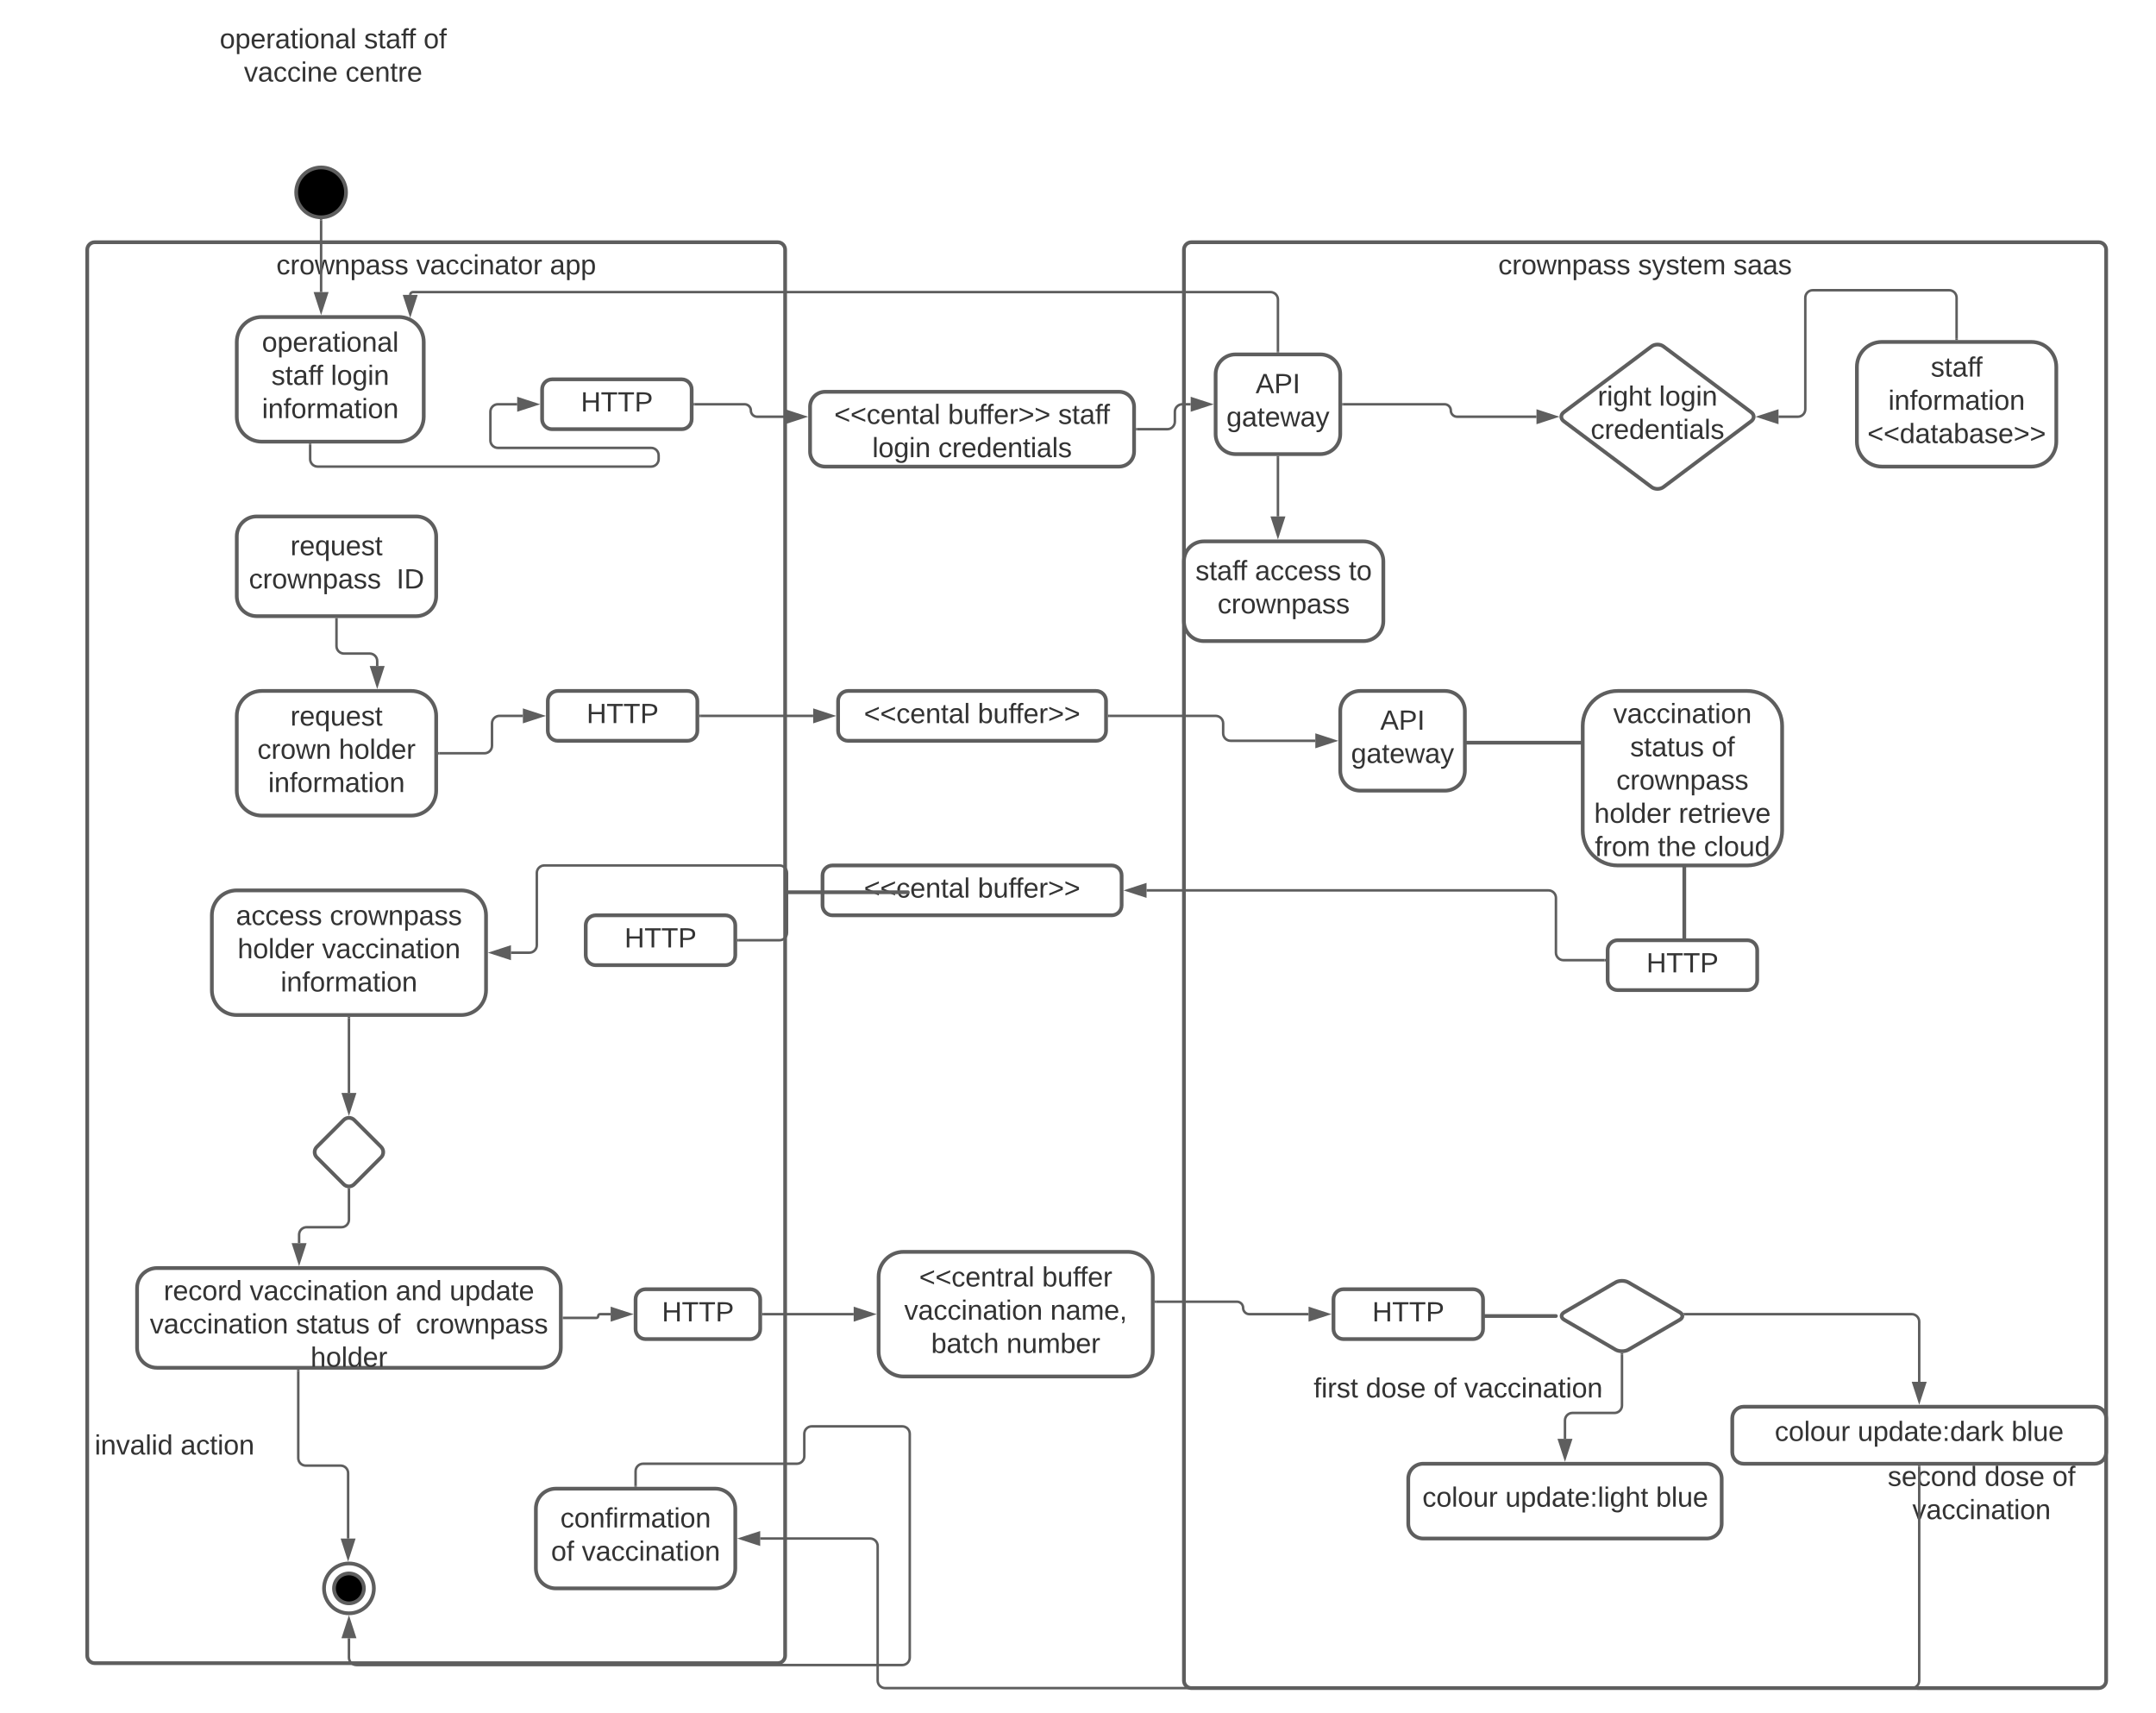 <svg xmlns="http://www.w3.org/2000/svg" xmlns:xlink="http://www.w3.org/1999/xlink" xmlns:lucid="lucid" width="1730" height="1374.33"><g transform="translate(90 -5.667)" lucid:page-tab-id="0_0"><path d="M-1806.87 0h3677.74v2581.67h-3677.74z" fill="#fff"/><path d="M-20 206c0-3.3 2.7-6 6-6h548c3.3 0 6 2.7 6 6v1128c0 3.3-2.7 6-6 6H-14c-3.3 0-6-2.7-6-6z" stroke="#5e5e5e" stroke-width="3" fill-opacity="0"/><use xlink:href="#a" transform="matrix(1,0,0,1,-12,208) translate(143.728 17.778)"/><use xlink:href="#b" transform="matrix(1,0,0,1,-12,208) translate(255.951 17.778)"/><use xlink:href="#c" transform="matrix(1,0,0,1,-12,208) translate(363.235 17.778)"/><path d="M860 206c0-3.3 2.7-6 6-6h728c3.3 0 6 2.7 6 6v1148c0 3.3-2.7 6-6 6H866c-3.3 0-6-2.7-6-6z" stroke="#5e5e5e" stroke-width="3" fill-opacity="0"/><use xlink:href="#a" transform="matrix(1,0,0,1,868,208) translate(244.191 17.778)"/><use xlink:href="#d" transform="matrix(1,0,0,1,868,208) translate(356.414 17.778)"/><use xlink:href="#e" transform="matrix(1,0,0,1,868,208) translate(432.895 17.778)"/><path d="M57.33 26.67h240v60h-240z" fill="none"/><use xlink:href="#f" transform="matrix(1,0,0,1,57.333,26.667) translate(28.951 17.778)"/><use xlink:href="#g" transform="matrix(1,0,0,1,57.333,26.667) translate(144.815 17.778)"/><use xlink:href="#h" transform="matrix(1,0,0,1,57.333,26.667) translate(192.531 17.778)"/><use xlink:href="#i" transform="matrix(1,0,0,1,57.333,26.667) translate(48.457 44.444)"/><use xlink:href="#j" transform="matrix(1,0,0,1,57.333,26.667) translate(129.877 44.444)"/><use xlink:href="#k" transform="matrix(1,0,0,1,57.333,26.667) translate(120 71.111)"/><path d="M120 260c-11.05 0-20 8.95-20 20v60c0 11.05 8.95 20 20 20h110c11.05 0 20-8.95 20-20v-60c0-11.05-8.95-20-20-20z" stroke="#5e5e5e" stroke-width="3" fill="#fff"/><use xlink:href="#l" transform="matrix(1,0,0,1,108,268) translate(12.154 19.778)"/><use xlink:href="#g" transform="matrix(1,0,0,1,108,268) translate(19.747 46.444)"/><use xlink:href="#m" transform="matrix(1,0,0,1,108,268) translate(67.463 46.444)"/><use xlink:href="#n" transform="matrix(1,0,0,1,108,268) translate(12.185 73.111)"/><path d="M158.87 362.5V374c0 3.3 2.68 6 6 6H432.5c3.3 0 6-2.7 6-6v-3c0-3.3-2.7-6-6-6h-123c-3.3 0-6-2.7-6-6v-23c0-3.3 2.7-6 6-6H325" stroke="#5e5e5e" stroke-width="2" fill="none"/><path d="M159.87 362.53h-2v-1.03h2" fill="#5e5e5e"/><path d="M340.26 330L326 334.64v-9.28z" stroke="#5e5e5e" stroke-width="2" fill="#5e5e5e"/><path d="M353 310c-4.42 0-8 3.58-8 8v24c0 4.42 3.58 8 8 8h104c4.42 0 8-3.58 8-8v-24c0-4.42-3.58-8-8-8z" stroke="#5e5e5e" stroke-width="3" fill="#fff"/><use xlink:href="#o" transform="matrix(1,0,0,1,353,318) translate(23.08 17.778)"/><path d="M116 420c-8.84 0-16 7.16-16 16v48c0 8.84 7.16 16 16 16h128c8.84 0 16-7.16 16-16v-48c0-8.84-7.16-16-16-16z" stroke="#5e5e5e" stroke-width="3" fill="#fff"/><use xlink:href="#p" transform="matrix(1,0,0,1,108,428) translate(34.994 23.111)"/><use xlink:href="#q" transform="matrix(1,0,0,1,108,428) translate(1.722 49.778)"/><use xlink:href="#r" transform="matrix(1,0,0,1,108,428) translate(120.117 49.778)"/><path d="M120 560c-11.05 0-20 8.95-20 20v60c0 11.05 8.95 20 20 20h120c11.05 0 20-8.95 20-20v-60c0-11.05-8.95-20-20-20z" stroke="#5e5e5e" stroke-width="3" fill="#fff"/><use xlink:href="#s" transform="matrix(1,0,0,1,108,568) translate(34.994 19.778)"/><use xlink:href="#t" transform="matrix(1,0,0,1,108,568) translate(8.543 46.444)"/><use xlink:href="#u" transform="matrix(1,0,0,1,108,568) translate(73.852 46.444)"/><use xlink:href="#v" transform="matrix(1,0,0,1,108,568) translate(17.185 73.111)"/><path d="M167.66 182.5V240" stroke="#5e5e5e" stroke-width="2" fill="none"/><path d="M167.6 181.5l1.06-.03v1.06h-2v-1.14" fill="#5e5e5e"/><path d="M167.66 255.26L163.03 241h9.27z" stroke="#5e5e5e" stroke-width="2" fill="#5e5e5e"/><path d="M100 720c-11.05 0-20 8.95-20 20v60c0 11.05 8.95 20 20 20h180c11.05 0 20-8.95 20-20v-60c0-11.05-8.95-20-20-20z" stroke="#5e5e5e" stroke-width="3" fill="#fff"/><use xlink:href="#w" transform="matrix(1,0,0,1,88,728) translate(11.321 19.778)"/><use xlink:href="#x" transform="matrix(1,0,0,1,88,728) translate(86.63 19.778)"/><use xlink:href="#y" transform="matrix(1,0,0,1,88,728) translate(12.617 46.444)"/><use xlink:href="#z" transform="matrix(1,0,0,1,88,728) translate(80.395 46.444)"/><use xlink:href="#n" transform="matrix(1,0,0,1,88,728) translate(47.185 73.111)"/><path d="M572 320c-6.63 0-12 5.37-12 12v36c0 6.63 5.37 12 12 12h236c6.63 0 12-5.37 12-12v-36c0-6.63-5.37-12-12-12z" stroke="#5e5e5e" stroke-width="3" fill="#fff"/><use xlink:href="#A" transform="matrix(1,0,0,1,568,328) translate(11.383 17.778)"/><use xlink:href="#B" transform="matrix(1,0,0,1,568,328) translate(102.679 17.778)"/><use xlink:href="#C" transform="matrix(1,0,0,1,568,328) translate(191.074 17.778)"/><use xlink:href="#D" transform="matrix(1,0,0,1,568,328) translate(41.907 44.444)"/><use xlink:href="#E" transform="matrix(1,0,0,1,568,328) translate(94.87 44.444)"/><path d="M590.5 560c-4.42 0-8 3.58-8 8v24c0 4.42 3.58 8 8 8h199c4.42 0 8-3.58 8-8v-24c0-4.42-3.58-8-8-8z" stroke="#5e5e5e" stroke-width="3" fill="#fff"/><use xlink:href="#A" transform="matrix(1,0,0,1,590.5,568) translate(12.741 17.778)"/><use xlink:href="#F" transform="matrix(1,0,0,1,590.5,568) translate(104.037 17.778)"/><path d="M635 1010c-11.05 0-20 8.95-20 20v60c0 11.05 8.95 20 20 20h180c11.05 0 20-8.95 20-20v-60c0-11.05-8.95-20-20-20z" stroke="#5e5e5e" stroke-width="3" fill="#fff"/><use xlink:href="#G" transform="matrix(1,0,0,1,623,1018) translate(24.531 19.778)"/><use xlink:href="#H" transform="matrix(1,0,0,1,623,1018) translate(123.173 19.778)"/><use xlink:href="#I" transform="matrix(1,0,0,1,623,1018) translate(12.586 46.444)"/><use xlink:href="#J" transform="matrix(1,0,0,1,623,1018) translate(129.747 46.444)"/><use xlink:href="#K" transform="matrix(1,0,0,1,623,1018) translate(34.16 73.111)"/><use xlink:href="#L" transform="matrix(1,0,0,1,623,1018) translate(94.654 73.111)"/><path d="M36 1023c-8.84 0-16 7.16-16 16v48c0 8.84 7.16 16 16 16h308c8.84 0 16-7.16 16-16v-48c0-8.84-7.16-16-16-16z" stroke="#5e5e5e" stroke-width="3" fill="#fff"/><use xlink:href="#M" transform="matrix(1,0,0,1,28,1031) translate(13.358 17.778)"/><use xlink:href="#I" transform="matrix(1,0,0,1,28,1031) translate(82.37 17.778)"/><use xlink:href="#N" transform="matrix(1,0,0,1,28,1031) translate(199.531 17.778)"/><use xlink:href="#O" transform="matrix(1,0,0,1,28,1031) translate(242.741 17.778)"/><use xlink:href="#I" transform="matrix(1,0,0,1,28,1031) translate(2.247 44.444)"/><use xlink:href="#P" transform="matrix(1,0,0,1,28,1031) translate(119.407 44.444)"/><use xlink:href="#Q" transform="matrix(1,0,0,1,28,1031) translate(184.84 44.444)"/><use xlink:href="#x" transform="matrix(1,0,0,1,28,1031) translate(215.704 44.444)"/><use xlink:href="#R" transform="matrix(1,0,0,1,28,1031) translate(131.198 71.111)"/><path d="M190 822.5v60" stroke="#5e5e5e" stroke-width="2" fill="none"/><path d="M191 822.53h-2v-1.03h2" fill="#5e5e5e"/><path d="M190 897.78l-4.64-14.27h9.28z" stroke="#5e5e5e" stroke-width="2" fill="#5e5e5e"/><path d="M210 1280c0 11.05-8.95 20-20 20s-20-8.95-20-20 8.95-20 20-20 20 8.95 20 20z" stroke="#5e5e5e" stroke-width="3" fill="#fff"/><path d="M202 1280c0 6.63-5.37 12-12 12s-12-5.37-12-12 5.37-12 12-12 12 5.37 12 12zM187.66 160c0 11.05-8.95 20-20 20-11.04 0-20-8.95-20-20s8.96-20 20-20c11.05 0 20 8.95 20 20z" stroke="#5e5e5e" stroke-width="3"/><path d="M428 1040c-4.42 0-8 3.58-8 8v24c0 4.42 3.58 8 8 8h84c4.42 0 8-3.58 8-8v-24c0-4.42-3.58-8-8-8z" stroke="#5e5e5e" stroke-width="3" fill="#fff"/><use xlink:href="#o" transform="matrix(1,0,0,1,428,1048) translate(13.08 17.778)"/><path d="M362.5 1063h26c.83 0 1.5-.67 1.5-1.5s.67-1.5 1.5-1.5h8.5" stroke="#5e5e5e" stroke-width="2" fill="none"/><path d="M362.53 1064h-1.03v-2h1.03" fill="#5e5e5e"/><path d="M415.26 1060l-14.26 4.64v-9.28z" stroke="#5e5e5e" stroke-width="2" fill="#5e5e5e"/><path d="M522.5 1060H595" stroke="#5e5e5e" stroke-width="2" fill="none"/><path d="M522.53 1061h-1.03v-2h1.03" fill="#5e5e5e"/><path d="M610.26 1060l-14.26 4.64v-9.28z" stroke="#5e5e5e" stroke-width="2" fill="#5e5e5e"/><path d="M185.76 904.24c2.34-2.34 6.14-2.34 8.48 0l21.52 21.52c2.34 2.34 2.34 6.14 0 8.48l-21.52 21.52c-2.34 2.34-6.14 2.34-8.48 0l-21.52-21.52c-2.34-2.34-2.34-6.14 0-8.48z" stroke="#5e5e5e" stroke-width="3" fill="#fff"/><path d="M190 960v24.24c0 3.32-2.7 6-6 6h-28c-3.3 0-6 2.7-6 6v6.76" stroke="#5e5e5e" stroke-width="2" fill="none"/><path d="M190.33 959.03l.67-.15V960h-2v-1.15" fill="#5e5e5e"/><path d="M150 1018.26l-4.64-14.26h9.28z" stroke="#5e5e5e" stroke-width="2" fill="#5e5e5e"/><path d="M149.33 1105.5v70c0 3.33 2.7 6 6 6h28c3.32 0 6 2.7 6 6v52.52" stroke="#5e5e5e" stroke-width="2" fill="none"/><path d="M150.33 1105.53h-2v-1.03h2" fill="#5e5e5e"/><path d="M189.33 1255.3L184.7 1241h9.27z" stroke="#5e5e5e" stroke-width="2" fill="#5e5e5e"/><path d="M180 502.5V524c0 3.3 2.7 6 6 6h20.67c3.3 0 6 2.7 6 6v4" stroke="#5e5e5e" stroke-width="2" fill="none"/><path d="M181 502.53h-2v-1.03h2" fill="#5e5e5e"/><path d="M212.67 555.26L208.03 541h9.27z" stroke="#5e5e5e" stroke-width="2" fill="#5e5e5e"/><path d="M467.5 330h40c2.76 0 5 2.24 5 5s2.24 5 5 5H540" stroke="#5e5e5e" stroke-width="2" fill="none"/><path d="M467.53 331h-1.03v-2h1.03" fill="#5e5e5e"/><path d="M555.26 340L541 344.64v-9.28z" stroke="#5e5e5e" stroke-width="2" fill="#5e5e5e"/><path d="M357.57 560c-4.42 0-8 3.58-8 8v24c0 4.42 3.58 8 8 8h104c4.42 0 8-3.58 8-8v-24c0-4.42-3.58-8-8-8z" stroke="#5e5e5e" stroke-width="3" fill="#fff"/><use xlink:href="#o" transform="matrix(1,0,0,1,357.567,568) translate(23.08 17.778)"/><path d="M262.5 610h36.28c3.32 0 6-2.7 6-6v-18c0-3.3 2.7-6 6-6h18.8" stroke="#5e5e5e" stroke-width="2" fill="none"/><path d="M262.53 611h-1.03v-2h1.03" fill="#5e5e5e"/><path d="M344.83 580l-14.26 4.64v-9.28z" stroke="#5e5e5e" stroke-width="2" fill="#5e5e5e"/><path d="M472.07 580h90.43" stroke="#5e5e5e" stroke-width="2" fill="none"/><path d="M472.1 581h-1.03v-2h1.02" fill="#5e5e5e"/><path d="M577.76 580l-14.26 4.64v-9.28z" stroke="#5e5e5e" stroke-width="2" fill="#5e5e5e"/><path d="M388 740c-4.42 0-8 3.58-8 8v24c0 4.42 3.58 8 8 8h104c4.42 0 8-3.58 8-8v-24c0-4.42-3.58-8-8-8z" stroke="#5e5e5e" stroke-width="3" fill="#fff"/><use xlink:href="#o" transform="matrix(1,0,0,1,388,748) translate(23.08 17.778)"/><path d="M502.5 760h33c3.3 0 6-2.7 6-6v-48c0-3.3-2.7-6-6-6H346.75c-3.3 0-6 2.7-6 6v58c0 3.3-2.7 6-6 6H320" stroke="#5e5e5e" stroke-width="2" fill="none"/><path d="M502.53 761h-1.03v-2h1.03" fill="#5e5e5e"/><path d="M304.74 770l14.26-4.64v9.28z" stroke="#5e5e5e" stroke-width="2" fill="#5e5e5e"/><path d="M578 700c-4.42 0-8 3.58-8 8v24c0 4.42 3.58 8 8 8h224c4.42 0 8-3.58 8-8v-24c0-4.42-3.58-8-8-8z" stroke="#5e5e5e" stroke-width="3" fill="#fff"/><use xlink:href="#A" transform="matrix(1,0,0,1,578,708) translate(25.241 17.778)"/><use xlink:href="#F" transform="matrix(1,0,0,1,578,708) translate(116.537 17.778)"/><path d="M540.75 721.5c0-.4.34-.75.75-.75h97c.4 0 .75.34.75.75 0 .4-.34.75-.75.75h-97c-.4 0-.75-.34-.75-.75z" stroke="#5e5e5e" stroke-width="1.5" fill="none"/><path d="M822.5 350h24.22c3.3 0 6-2.7 6-6v-8c0-3.3 2.68-6 6-6h6.7" stroke="#5e5e5e" stroke-width="2" fill="none"/><path d="M822.53 351h-1.03v-2h1.03" fill="#5e5e5e"/><path d="M880.7 330l-14.27 4.64v-9.28z" stroke="#5e5e5e" stroke-width="2" fill="#5e5e5e"/><path d="M901.43 290c-8.83 0-16 7.16-16 16v48c0 8.84 7.17 16 16 16h68c8.84 0 16-7.16 16-16v-48c0-8.84-7.16-16-16-16z" stroke="#5e5e5e" stroke-width="3" fill="#fff"/><use xlink:href="#S" transform="matrix(1,0,0,1,893.433,298) translate(24.099 23.111)"/><use xlink:href="#T" transform="matrix(1,0,0,1,893.433,298) translate(0.673 49.778)"/><path d="M935.43 287.5V246c0-3.3-2.68-6-6-6H241.38c-1.22 0-2.22 1-2.22 2.22" stroke="#5e5e5e" stroke-width="2" fill="none"/><path d="M936.43 288.5h-2v-1.03h2" fill="#5e5e5e"/><path d="M239.16 257.48l-4.63-14.26h9.27z" stroke="#5e5e5e" stroke-width="2" fill="#5e5e5e"/><path d="M1235.2 283.6c2.65-2 6.95-2 9.6 0l70.4 52.8c2.65 2 2.65 5.2 0 7.2l-70.4 52.8c-2.65 2-6.95 2-9.6 0l-70.4-52.8c-2.65-2-2.65-5.2 0-7.2z" stroke="#5e5e5e" stroke-width="3" fill="#fff"/><use xlink:href="#U" transform="matrix(1,0,0,1,1165,285) translate(26.975 46.111)"/><use xlink:href="#m" transform="matrix(1,0,0,1,1165,285) translate(76.235 46.111)"/><use xlink:href="#E" transform="matrix(1,0,0,1,1165,285) translate(21.389 72.778)"/><path d="M987.93 330h81.23c2.76 0 5 2.24 5 5s2.24 5 5 5h63.73" stroke="#5e5e5e" stroke-width="2" fill="none"/><path d="M987.96 331h-1.03v-2h1.03" fill="#5e5e5e"/><path d="M1158.15 340l-14.26 4.64v-9.28z" stroke="#5e5e5e" stroke-width="2" fill="#5e5e5e"/><path d="M1420 280c-11.05 0-20 8.95-20 20v60c0 11.05 8.95 20 20 20h120c11.05 0 20-8.95 20-20v-60c0-11.05-8.95-20-20-20z" stroke="#5e5e5e" stroke-width="3" fill="#fff"/><use xlink:href="#V" transform="matrix(1,0,0,1,1408,288) translate(51.228 19.778)"/><use xlink:href="#n" transform="matrix(1,0,0,1,1408,288) translate(17.185 46.444)"/><use xlink:href="#W" transform="matrix(1,0,0,1,1408,288) translate(0.395 73.111)"/><path d="M1480 277.5v-33c0-3.3-2.7-6-6-6h-109.4c-3.3 0-6 2.7-6 6V334c0 3.3-2.68 6-6 6h-15.5" stroke="#5e5e5e" stroke-width="2" fill="none"/><path d="M1481 278.5h-2v-1.03h2" fill="#5e5e5e"/><path d="M1321.85 340l14.26-4.64v9.28z" stroke="#5e5e5e" stroke-width="2" fill="#5e5e5e"/><path d="M876 440c-8.84 0-16 7.16-16 16v48c0 8.84 7.16 16 16 16h128c8.84 0 16-7.16 16-16v-48c0-8.84-7.16-16-16-16z" stroke="#5e5e5e" stroke-width="3" fill="#fff"/><use xlink:href="#X" transform="matrix(1,0,0,1,868,448) translate(1.228 23.111)"/><use xlink:href="#Y" transform="matrix(1,0,0,1,868,448) translate(48.944 23.111)"/><use xlink:href="#Z" transform="matrix(1,0,0,1,868,448) translate(124.253 23.111)"/><use xlink:href="#aa" transform="matrix(1,0,0,1,868,448) translate(18.975 49.778)"/><path d="M935.43 372.5V420" stroke="#5e5e5e" stroke-width="2" fill="none"/><path d="M936.43 372.53h-2v-1.03h2" fill="#5e5e5e"/><path d="M935.43 435.26L930.8 421h9.27z" stroke="#5e5e5e" stroke-width="2" fill="#5e5e5e"/><path d="M1001.43 560c-8.83 0-16 7.16-16 16v48c0 8.84 7.17 16 16 16h68c8.84 0 16-7.16 16-16v-48c0-8.84-7.16-16-16-16z" stroke="#5e5e5e" stroke-width="3" fill="#fff"/><g><use xlink:href="#S" transform="matrix(1,0,0,1,993.433,568) translate(24.099 23.111)"/><use xlink:href="#T" transform="matrix(1,0,0,1,993.433,568) translate(0.673 49.778)"/></g><path d="M800 580h85.47c3.3 0 6 2.7 6 6v8c0 3.3 2.68 6 6 6h67.96" stroke="#5e5e5e" stroke-width="2" fill="none"/><path d="M800.03 581H799v-2h1.03" fill="#5e5e5e"/><path d="M980.7 600l-14.27 4.64v-9.28z" stroke="#5e5e5e" stroke-width="2" fill="#5e5e5e"/><path d="M1208 760c-4.42 0-8 3.58-8 8v24c0 4.42 3.58 8 8 8h104c4.42 0 8-3.58 8-8v-24c0-4.42-3.58-8-8-8z" stroke="#5e5e5e" stroke-width="3" fill="#fff"/><g><use xlink:href="#o" transform="matrix(1,0,0,1,1208,768) translate(23.08 17.778)"/></g><path d="M1208 560c-15.46 0-28 12.54-28 28v84c0 15.46 12.54 28 28 28h104c15.46 0 28-12.54 28-28v-84c0-15.46-12.54-28-28-28z" stroke="#5e5e5e" stroke-width="3" fill="#fff"/><g><use xlink:href="#ab" transform="matrix(1,0,0,1,1188,568) translate(16.506 17.778)"/><use xlink:href="#P" transform="matrix(1,0,0,1,1188,568) translate(30.025 44.444)"/><use xlink:href="#h" transform="matrix(1,0,0,1,1188,568) translate(95.457 44.444)"/><use xlink:href="#x" transform="matrix(1,0,0,1,1188,568) translate(18.975 71.111)"/><use xlink:href="#y" transform="matrix(1,0,0,1,1188,568) translate(1.167 97.778)"/><use xlink:href="#ac" transform="matrix(1,0,0,1,1188,568) translate(68.944 97.778)"/><use xlink:href="#ad" transform="matrix(1,0,0,1,1188,568) translate(1.722 124.444)"/><use xlink:href="#ae" transform="matrix(1,0,0,1,1188,568) translate(52.216 124.444)"/><use xlink:href="#af" transform="matrix(1,0,0,1,1188,568) translate(89.253 124.444)"/></g><path d="M1197.5 776h-33c-3.3 0-6-2.7-6-6v-44c0-3.3-2.7-6-6-6H830" stroke="#5e5e5e" stroke-width="2" fill="none"/><path d="M1198.5 777h-1.03v-2h1.03" fill="#5e5e5e"/><path d="M814.74 720l14.26-4.64v9.28z" stroke="#5e5e5e" stroke-width="2" fill="#5e5e5e"/><g><path d="M1261.5 700.75c.4 0 .75.34.75.75v57c0 .4-.34.75-.75.75-.4 0-.75-.34-.75-.75v-57c0-.4.34-.75.75-.75z" stroke="#5e5e5e" stroke-width="1.5" fill="none"/></g><path d="M1086.18 601.5c0-.4.34-.75.75-.75h91.57c.4 0 .75.34.75.75 0 .4-.34.75-.75.75h-91.57c-.4 0-.75-.34-.75-.75z" stroke="#5e5e5e" stroke-width="1.5" fill="none"/><path d="M837.5 1050h65c2.76 0 5 2.24 5 5s2.24 5 5 5H960" stroke="#5e5e5e" stroke-width="2" fill="none"/><path d="M837.53 1051h-1.03v-2h1.03" fill="#5e5e5e"/><path d="M975.26 1060l-14.26 4.64v-9.28z" stroke="#5e5e5e" stroke-width="2" fill="#5e5e5e"/><path d="M988 1040c-4.42 0-8 3.58-8 8v24c0 4.42 3.58 8 8 8h104c4.42 0 8-3.58 8-8v-24c0-4.42-3.58-8-8-8z" stroke="#5e5e5e" stroke-width="3" fill="#fff"/><g><use xlink:href="#o" transform="matrix(1,0,0,1,988,1048) translate(23.08 17.778)"/></g><path d="M1206.32 1034.52c2.86-1.67 7.5-1.67 10.36 0l41.14 23.96c2.86 1.67 2.86 4.37 0 6.04l-41.14 23.96c-2.86 1.67-7.5 1.67-10.36 0l-41.14-23.96c-2.86-1.67-2.86-4.37 0-6.04z" stroke="#5e5e5e" stroke-width="3" fill="#fff"/><path d="M1100.75 1061.5c0-.4.34-.75.75-.75h57c.4 0 .75.34.75.75 0 .4-.34.75-.75.75h-57c-.4 0-.75-.34-.75-.75z" stroke="#5e5e5e" stroke-width="1.5" fill="none"/><path d="M1211.5 1092.24v41c0 3.32-2.7 6-6 6h-33.75c-3.3 0-6 2.7-6 6V1160" stroke="#5e5e5e" stroke-width="2" fill="none"/><path d="M1211.55 1091.24l.95-.12v1.14h-2v-1.15" fill="#5e5e5e"/><path d="M1165.75 1175.26l-4.64-14.26h9.3z" stroke="#5e5e5e" stroke-width="2" fill="#5e5e5e"/><path d="M960 1105.75h240v60H960z" fill="none"/><g><use xlink:href="#ag" transform="matrix(1,0,0,1,960,1105.75) translate(4.074 21.111)"/><use xlink:href="#ah" transform="matrix(1,0,0,1,960,1105.75) translate(45.926 21.111)"/><use xlink:href="#ai" transform="matrix(1,0,0,1,960,1105.75) translate(100.247 21.111)"/><use xlink:href="#aj" transform="matrix(1,0,0,1,960,1105.75) translate(124.938 21.111)"/><use xlink:href="#k" transform="matrix(1,0,0,1,960,1105.75) translate(120 47.778)"/></g><path d="M1052 1180c-6.63 0-12 5.37-12 12v36c0 6.63 5.37 12 12 12h227.5c6.63 0 12-5.37 12-12v-36c0-6.63-5.37-12-12-12z" stroke="#5e5e5e" stroke-width="3" fill="#fff"/><g><use xlink:href="#ak" transform="matrix(1,0,0,1,1048,1188) translate(3.34 26.444)"/><use xlink:href="#al" transform="matrix(1,0,0,1,1048,1188) translate(69.883 26.444)"/><use xlink:href="#am" transform="matrix(1,0,0,1,1048,1188) translate(190.747 26.444)"/></g><path d="M1262.2 1060H1444c3.3 0 6 2.7 6 6v48.25" stroke="#5e5e5e" stroke-width="2" fill="none"/><path d="M1262.24 1061h-1.02v-1.22l-.78-.78h1.8" fill="#5e5e5e"/><path d="M1450 1129.5l-4.64-14.25h9.28z" stroke="#5e5e5e" stroke-width="2" fill="#5e5e5e"/><path d="M1309.15 1134.25c-5.05 0-9.15 4.1-9.15 9.15v27.45c0 5.05 4.1 9.15 9.15 9.15h281.7c5.05 0 9.15-4.1 9.15-9.15v-27.45c0-5.05-4.1-9.15-9.15-9.15z" stroke="#5e5e5e" stroke-width="3" fill="#fff"/><g><use xlink:href="#ak" transform="matrix(1,0,0,1,1308,1142.25) translate(26.074 19.444)"/><use xlink:href="#an" transform="matrix(1,0,0,1,1308,1142.25) translate(92.617 19.444)"/><use xlink:href="#am" transform="matrix(1,0,0,1,1308,1142.25) translate(216.012 19.444)"/></g><path d="M1380 1180h240v60h-240z" fill="none"/><g><use xlink:href="#ao" transform="matrix(1,0,0,1,1380,1180) translate(44.691 17.778)"/><use xlink:href="#ah" transform="matrix(1,0,0,1,1380,1180) translate(122.469 17.778)"/><use xlink:href="#h" transform="matrix(1,0,0,1,1380,1180) translate(176.79 17.778)"/><use xlink:href="#aj" transform="matrix(1,0,0,1,1380,1180) translate(64.506 44.444)"/><use xlink:href="#k" transform="matrix(1,0,0,1,1380,1180) translate(120 71.111)"/></g><path d="M356 1200c-8.84 0-16 7.16-16 16v48c0 8.84 7.16 16 16 16h128c8.84 0 16-7.16 16-16v-48c0-8.84-7.16-16-16-16z" stroke="#5e5e5e" stroke-width="3" fill="#fff"/><g><use xlink:href="#ap" transform="matrix(1,0,0,1,348,1208) translate(11.63 23.111)"/><use xlink:href="#ai" transform="matrix(1,0,0,1,348,1208) translate(4.16 49.778)"/><use xlink:href="#aq" transform="matrix(1,0,0,1,348,1208) translate(28.852 49.778)"/></g><path d="M-70 1151.5h240v60H-70z" fill="none"/><g><use xlink:href="#ar" transform="matrix(1,0,0,1,-70,1151.5) translate(55.926 21.111)"/><use xlink:href="#as" transform="matrix(1,0,0,1,-70,1151.5) translate(124.877 21.111)"/><use xlink:href="#k" transform="matrix(1,0,0,1,-70,1151.5) translate(120 47.778)"/></g><path d="M420 1197.5V1186c0-3.3 2.7-6 6-6h123.38c3.3 0 6-2.7 6-6v-18c0-3.3 2.68-6 6-6H634c3.3 0 6 2.7 6 6v179.5c0 3.3-2.7 6-6 6H196c-3.3 0-6-2.7-6-6V1320" stroke="#5e5e5e" stroke-width="2" fill="none"/><path d="M421 1198.5h-2v-1.03h2" fill="#5e5e5e"/><path d="M190 1304.74l4.64 14.26h-9.28z" stroke="#5e5e5e" stroke-width="2" fill="#5e5e5e"/><path d="M1450 1182.5V1354c0 3.3-2.7 6-6 6H620.25c-3.3 0-6-2.7-6-6v-108c0-3.3-2.7-6-6-6H520" stroke="#5e5e5e" stroke-width="2" fill="none"/><path d="M1451 1182.53h-2v-1.03h2" fill="#5e5e5e"/><path d="M504.74 1240l14.26-4.64v9.28z" stroke="#5e5e5e" stroke-width="2" fill="#5e5e5e"/><defs><path fill="#333" d="M96-169c-40 0-48 33-48 73s9 75 48 75c24 0 41-14 43-38l32 2c-6 37-31 61-74 61-59 0-76-41-82-99-10-93 101-131 147-64 4 7 5 14 7 22l-32 3c-4-21-16-35-41-35" id="at"/><path fill="#333" d="M114-163C36-179 61-72 57 0H25l-1-190h30c1 12-1 29 2 39 6-27 23-49 58-41v29" id="au"/><path fill="#333" d="M100-194c62-1 85 37 85 99 1 63-27 99-86 99S16-35 15-95c0-66 28-99 85-99zM99-20c44 1 53-31 53-75 0-43-8-75-51-75s-53 32-53 75 10 74 51 75" id="av"/><path fill="#333" d="M206 0h-36l-40-164L89 0H53L-1-190h32L70-26l43-164h34l41 164 42-164h31" id="aw"/><path fill="#333" d="M117-194c89-4 53 116 60 194h-32v-121c0-31-8-49-39-48C34-167 62-67 57 0H25l-1-190h30c1 10-1 24 2 32 11-22 29-35 61-36" id="ax"/><path fill="#333" d="M115-194c55 1 70 41 70 98S169 2 115 4C84 4 66-9 55-30l1 105H24l-1-265h31l2 30c10-21 28-34 59-34zm-8 174c40 0 45-34 45-75s-6-73-45-74c-42 0-51 32-51 76 0 43 10 73 51 73" id="ay"/><path fill="#333" d="M141-36C126-15 110 5 73 4 37 3 15-17 15-53c-1-64 63-63 125-63 3-35-9-54-41-54-24 1-41 7-42 31l-33-3c5-37 33-52 76-52 45 0 72 20 72 64v82c-1 20 7 32 28 27v20c-31 9-61-2-59-35zM48-53c0 20 12 33 32 33 41-3 63-29 60-74-43 2-92-5-92 41" id="az"/><path fill="#333" d="M135-143c-3-34-86-38-87 0 15 53 115 12 119 90S17 21 10-45l28-5c4 36 97 45 98 0-10-56-113-15-118-90-4-57 82-63 122-42 12 7 21 19 24 35" id="aA"/><g id="a"><use transform="matrix(0.062,0,0,0.062,0,0)" xlink:href="#at"/><use transform="matrix(0.062,0,0,0.062,11.111,0)" xlink:href="#au"/><use transform="matrix(0.062,0,0,0.062,18.457,0)" xlink:href="#av"/><use transform="matrix(0.062,0,0,0.062,30.802,0)" xlink:href="#aw"/><use transform="matrix(0.062,0,0,0.062,46.79,0)" xlink:href="#ax"/><use transform="matrix(0.062,0,0,0.062,59.136,0)" xlink:href="#ay"/><use transform="matrix(0.062,0,0,0.062,71.481,0)" xlink:href="#az"/><use transform="matrix(0.062,0,0,0.062,83.827,0)" xlink:href="#aA"/><use transform="matrix(0.062,0,0,0.062,94.938,0)" xlink:href="#aA"/></g><path fill="#333" d="M108 0H70L1-190h34L89-25l56-165h34" id="aB"/><path fill="#333" d="M24-231v-30h32v30H24zM24 0v-190h32V0H24" id="aC"/><path fill="#333" d="M59-47c-2 24 18 29 38 22v24C64 9 27 4 27-40v-127H5v-23h24l9-43h21v43h35v23H59v120" id="aD"/><g id="b"><use transform="matrix(0.062,0,0,0.062,0,0)" xlink:href="#aB"/><use transform="matrix(0.062,0,0,0.062,11.111,0)" xlink:href="#az"/><use transform="matrix(0.062,0,0,0.062,23.457,0)" xlink:href="#at"/><use transform="matrix(0.062,0,0,0.062,34.568,0)" xlink:href="#at"/><use transform="matrix(0.062,0,0,0.062,45.679,0)" xlink:href="#aC"/><use transform="matrix(0.062,0,0,0.062,50.556,0)" xlink:href="#ax"/><use transform="matrix(0.062,0,0,0.062,62.901,0)" xlink:href="#az"/><use transform="matrix(0.062,0,0,0.062,75.247,0)" xlink:href="#aD"/><use transform="matrix(0.062,0,0,0.062,81.42,0)" xlink:href="#av"/><use transform="matrix(0.062,0,0,0.062,93.765,0)" xlink:href="#au"/></g><g id="c"><use transform="matrix(0.062,0,0,0.062,0,0)" xlink:href="#az"/><use transform="matrix(0.062,0,0,0.062,12.346,0)" xlink:href="#ay"/><use transform="matrix(0.062,0,0,0.062,24.691,0)" xlink:href="#ay"/></g><path fill="#333" d="M179-190L93 31C79 59 56 82 12 73V49c39 6 53-20 64-50L1-190h34L92-34l54-156h33" id="aE"/><path fill="#333" d="M100-194c63 0 86 42 84 106H49c0 40 14 67 53 68 26 1 43-12 49-29l28 8c-11 28-37 45-77 45C44 4 14-33 15-96c1-61 26-98 85-98zm52 81c6-60-76-77-97-28-3 7-6 17-6 28h103" id="aF"/><path fill="#333" d="M210-169c-67 3-38 105-44 169h-31v-121c0-29-5-50-35-48C34-165 62-65 56 0H25l-1-190h30c1 10-1 24 2 32 10-44 99-50 107 0 11-21 27-35 58-36 85-2 47 119 55 194h-31v-121c0-29-5-49-35-48" id="aG"/><g id="d"><use transform="matrix(0.062,0,0,0.062,0,0)" xlink:href="#aA"/><use transform="matrix(0.062,0,0,0.062,11.111,0)" xlink:href="#aE"/><use transform="matrix(0.062,0,0,0.062,22.222,0)" xlink:href="#aA"/><use transform="matrix(0.062,0,0,0.062,33.333,0)" xlink:href="#aD"/><use transform="matrix(0.062,0,0,0.062,39.506,0)" xlink:href="#aF"/><use transform="matrix(0.062,0,0,0.062,51.852,0)" xlink:href="#aG"/></g><g id="e"><use transform="matrix(0.062,0,0,0.062,0,0)" xlink:href="#aA"/><use transform="matrix(0.062,0,0,0.062,11.111,0)" xlink:href="#az"/><use transform="matrix(0.062,0,0,0.062,23.457,0)" xlink:href="#az"/><use transform="matrix(0.062,0,0,0.062,35.802,0)" xlink:href="#aA"/></g><path fill="#333" d="M24 0v-261h32V0H24" id="aH"/><g id="f"><use transform="matrix(0.062,0,0,0.062,0,0)" xlink:href="#av"/><use transform="matrix(0.062,0,0,0.062,12.346,0)" xlink:href="#ay"/><use transform="matrix(0.062,0,0,0.062,24.691,0)" xlink:href="#aF"/><use transform="matrix(0.062,0,0,0.062,37.037,0)" xlink:href="#au"/><use transform="matrix(0.062,0,0,0.062,44.383,0)" xlink:href="#az"/><use transform="matrix(0.062,0,0,0.062,56.728,0)" xlink:href="#aD"/><use transform="matrix(0.062,0,0,0.062,62.901,0)" xlink:href="#aC"/><use transform="matrix(0.062,0,0,0.062,67.778,0)" xlink:href="#av"/><use transform="matrix(0.062,0,0,0.062,80.123,0)" xlink:href="#ax"/><use transform="matrix(0.062,0,0,0.062,92.469,0)" xlink:href="#az"/><use transform="matrix(0.062,0,0,0.062,104.815,0)" xlink:href="#aH"/></g><path fill="#333" d="M101-234c-31-9-42 10-38 44h38v23H63V0H32v-167H5v-23h27c-7-52 17-82 69-68v24" id="aI"/><g id="g"><use transform="matrix(0.062,0,0,0.062,0,0)" xlink:href="#aA"/><use transform="matrix(0.062,0,0,0.062,11.111,0)" xlink:href="#aD"/><use transform="matrix(0.062,0,0,0.062,17.284,0)" xlink:href="#az"/><use transform="matrix(0.062,0,0,0.062,29.63,0)" xlink:href="#aI"/><use transform="matrix(0.062,0,0,0.062,35.37,0)" xlink:href="#aI"/></g><g id="h"><use transform="matrix(0.062,0,0,0.062,0,0)" xlink:href="#av"/><use transform="matrix(0.062,0,0,0.062,12.346,0)" xlink:href="#aI"/></g><g id="i"><use transform="matrix(0.062,0,0,0.062,0,0)" xlink:href="#aB"/><use transform="matrix(0.062,0,0,0.062,11.111,0)" xlink:href="#az"/><use transform="matrix(0.062,0,0,0.062,23.457,0)" xlink:href="#at"/><use transform="matrix(0.062,0,0,0.062,34.568,0)" xlink:href="#at"/><use transform="matrix(0.062,0,0,0.062,45.679,0)" xlink:href="#aC"/><use transform="matrix(0.062,0,0,0.062,50.556,0)" xlink:href="#ax"/><use transform="matrix(0.062,0,0,0.062,62.901,0)" xlink:href="#aF"/></g><g id="j"><use transform="matrix(0.062,0,0,0.062,0,0)" xlink:href="#at"/><use transform="matrix(0.062,0,0,0.062,11.111,0)" xlink:href="#aF"/><use transform="matrix(0.062,0,0,0.062,23.457,0)" xlink:href="#ax"/><use transform="matrix(0.062,0,0,0.062,35.802,0)" xlink:href="#aD"/><use transform="matrix(0.062,0,0,0.062,41.975,0)" xlink:href="#au"/><use transform="matrix(0.062,0,0,0.062,49.321,0)" xlink:href="#aF"/></g><g id="l"><use transform="matrix(0.062,0,0,0.062,0,0)" xlink:href="#av"/><use transform="matrix(0.062,0,0,0.062,12.346,0)" xlink:href="#ay"/><use transform="matrix(0.062,0,0,0.062,24.691,0)" xlink:href="#aF"/><use transform="matrix(0.062,0,0,0.062,37.037,0)" xlink:href="#au"/><use transform="matrix(0.062,0,0,0.062,44.383,0)" xlink:href="#az"/><use transform="matrix(0.062,0,0,0.062,56.728,0)" xlink:href="#aD"/><use transform="matrix(0.062,0,0,0.062,62.901,0)" xlink:href="#aC"/><use transform="matrix(0.062,0,0,0.062,67.778,0)" xlink:href="#av"/><use transform="matrix(0.062,0,0,0.062,80.123,0)" xlink:href="#ax"/><use transform="matrix(0.062,0,0,0.062,92.469,0)" xlink:href="#az"/><use transform="matrix(0.062,0,0,0.062,104.815,0)" xlink:href="#aH"/></g><path fill="#333" d="M177-190C167-65 218 103 67 71c-23-6-38-20-44-43l32-5c15 47 100 32 89-28v-30C133-14 115 1 83 1 29 1 15-40 15-95c0-56 16-97 71-98 29-1 48 16 59 35 1-10 0-23 2-32h30zM94-22c36 0 50-32 50-73 0-42-14-75-50-75-39 0-46 34-46 75s6 73 46 73" id="aJ"/><g id="m"><use transform="matrix(0.062,0,0,0.062,0,0)" xlink:href="#aH"/><use transform="matrix(0.062,0,0,0.062,4.877,0)" xlink:href="#av"/><use transform="matrix(0.062,0,0,0.062,17.222,0)" xlink:href="#aJ"/><use transform="matrix(0.062,0,0,0.062,29.568,0)" xlink:href="#aC"/><use transform="matrix(0.062,0,0,0.062,34.444,0)" xlink:href="#ax"/></g><g id="n"><use transform="matrix(0.062,0,0,0.062,0,0)" xlink:href="#aC"/><use transform="matrix(0.062,0,0,0.062,4.877,0)" xlink:href="#ax"/><use transform="matrix(0.062,0,0,0.062,17.222,0)" xlink:href="#aI"/><use transform="matrix(0.062,0,0,0.062,23.395,0)" xlink:href="#av"/><use transform="matrix(0.062,0,0,0.062,35.741,0)" xlink:href="#au"/><use transform="matrix(0.062,0,0,0.062,43.086,0)" xlink:href="#aG"/><use transform="matrix(0.062,0,0,0.062,61.543,0)" xlink:href="#az"/><use transform="matrix(0.062,0,0,0.062,73.889,0)" xlink:href="#aD"/><use transform="matrix(0.062,0,0,0.062,80.062,0)" xlink:href="#aC"/><use transform="matrix(0.062,0,0,0.062,84.938,0)" xlink:href="#av"/><use transform="matrix(0.062,0,0,0.062,97.284,0)" xlink:href="#ax"/></g><path fill="#333" d="M197 0v-115H63V0H30v-248h33v105h134v-105h34V0h-34" id="aK"/><path fill="#333" d="M127-220V0H93v-220H8v-28h204v28h-85" id="aL"/><path fill="#333" d="M30-248c87 1 191-15 191 75 0 78-77 80-158 76V0H30v-248zm33 125c57 0 124 11 124-50 0-59-68-47-124-48v98" id="aM"/><g id="o"><use transform="matrix(0.062,0,0,0.062,0,0)" xlink:href="#aK"/><use transform="matrix(0.062,0,0,0.062,15.988,0)" xlink:href="#aL"/><use transform="matrix(0.062,0,0,0.062,29.506,0)" xlink:href="#aL"/><use transform="matrix(0.062,0,0,0.062,43.025,0)" xlink:href="#aM"/></g><path fill="#333" d="M145-31C134-9 116 4 85 4 32 4 16-35 15-94c0-59 17-99 70-100 32-1 48 14 60 33 0-11-1-24 2-32h30l-1 268h-32zM93-21c41 0 51-33 51-76s-8-73-50-73c-40 0-46 35-46 75s5 74 45 74" id="aN"/><path fill="#333" d="M84 4C-5 8 30-112 23-190h32v120c0 31 7 50 39 49 72-2 45-101 50-169h31l1 190h-30c-1-10 1-25-2-33-11 22-28 36-60 37" id="aO"/><g id="p"><use transform="matrix(0.062,0,0,0.062,0,0)" xlink:href="#au"/><use transform="matrix(0.062,0,0,0.062,7.346,0)" xlink:href="#aF"/><use transform="matrix(0.062,0,0,0.062,19.691,0)" xlink:href="#aN"/><use transform="matrix(0.062,0,0,0.062,32.037,0)" xlink:href="#aO"/><use transform="matrix(0.062,0,0,0.062,44.383,0)" xlink:href="#aF"/><use transform="matrix(0.062,0,0,0.062,56.728,0)" xlink:href="#aA"/><use transform="matrix(0.062,0,0,0.062,67.84,0)" xlink:href="#aD"/></g><g id="q"><use transform="matrix(0.062,0,0,0.062,0,0)" xlink:href="#at"/><use transform="matrix(0.062,0,0,0.062,11.111,0)" xlink:href="#au"/><use transform="matrix(0.062,0,0,0.062,18.457,0)" xlink:href="#av"/><use transform="matrix(0.062,0,0,0.062,30.802,0)" xlink:href="#aw"/><use transform="matrix(0.062,0,0,0.062,46.79,0)" xlink:href="#ax"/><use transform="matrix(0.062,0,0,0.062,59.136,0)" xlink:href="#ay"/><use transform="matrix(0.062,0,0,0.062,71.481,0)" xlink:href="#az"/><use transform="matrix(0.062,0,0,0.062,83.827,0)" xlink:href="#aA"/><use transform="matrix(0.062,0,0,0.062,94.938,0)" xlink:href="#aA"/></g><path fill="#333" d="M33 0v-248h34V0H33" id="aP"/><path fill="#333" d="M30-248c118-7 216 8 213 122C240-48 200 0 122 0H30v-248zM63-27c89 8 146-16 146-99s-60-101-146-95v194" id="aQ"/><g id="r"><use transform="matrix(0.062,0,0,0.062,0,0)" xlink:href="#aP"/><use transform="matrix(0.062,0,0,0.062,6.173,0)" xlink:href="#aQ"/></g><g id="s"><use transform="matrix(0.062,0,0,0.062,0,0)" xlink:href="#au"/><use transform="matrix(0.062,0,0,0.062,7.346,0)" xlink:href="#aF"/><use transform="matrix(0.062,0,0,0.062,19.691,0)" xlink:href="#aN"/><use transform="matrix(0.062,0,0,0.062,32.037,0)" xlink:href="#aO"/><use transform="matrix(0.062,0,0,0.062,44.383,0)" xlink:href="#aF"/><use transform="matrix(0.062,0,0,0.062,56.728,0)" xlink:href="#aA"/><use transform="matrix(0.062,0,0,0.062,67.84,0)" xlink:href="#aD"/></g><g id="t"><use transform="matrix(0.062,0,0,0.062,0,0)" xlink:href="#at"/><use transform="matrix(0.062,0,0,0.062,11.111,0)" xlink:href="#au"/><use transform="matrix(0.062,0,0,0.062,18.457,0)" xlink:href="#av"/><use transform="matrix(0.062,0,0,0.062,30.802,0)" xlink:href="#aw"/><use transform="matrix(0.062,0,0,0.062,46.79,0)" xlink:href="#ax"/></g><path fill="#333" d="M106-169C34-169 62-67 57 0H25v-261h32l-1 103c12-21 28-36 61-36 89 0 53 116 60 194h-32v-121c2-32-8-49-39-48" id="aR"/><path fill="#333" d="M85-194c31 0 48 13 60 33l-1-100h32l1 261h-30c-2-10 0-23-3-31C134-8 116 4 85 4 32 4 16-35 15-94c0-66 23-100 70-100zm9 24c-40 0-46 34-46 75 0 40 6 74 45 74 42 0 51-32 51-76 0-42-9-74-50-73" id="aS"/><g id="u"><use transform="matrix(0.062,0,0,0.062,0,0)" xlink:href="#aR"/><use transform="matrix(0.062,0,0,0.062,12.346,0)" xlink:href="#av"/><use transform="matrix(0.062,0,0,0.062,24.691,0)" xlink:href="#aH"/><use transform="matrix(0.062,0,0,0.062,29.568,0)" xlink:href="#aS"/><use transform="matrix(0.062,0,0,0.062,41.914,0)" xlink:href="#aF"/><use transform="matrix(0.062,0,0,0.062,54.259,0)" xlink:href="#au"/></g><g id="v"><use transform="matrix(0.062,0,0,0.062,0,0)" xlink:href="#aC"/><use transform="matrix(0.062,0,0,0.062,4.877,0)" xlink:href="#ax"/><use transform="matrix(0.062,0,0,0.062,17.222,0)" xlink:href="#aI"/><use transform="matrix(0.062,0,0,0.062,23.395,0)" xlink:href="#av"/><use transform="matrix(0.062,0,0,0.062,35.741,0)" xlink:href="#au"/><use transform="matrix(0.062,0,0,0.062,43.086,0)" xlink:href="#aG"/><use transform="matrix(0.062,0,0,0.062,61.543,0)" xlink:href="#az"/><use transform="matrix(0.062,0,0,0.062,73.889,0)" xlink:href="#aD"/><use transform="matrix(0.062,0,0,0.062,80.062,0)" xlink:href="#aC"/><use transform="matrix(0.062,0,0,0.062,84.938,0)" xlink:href="#av"/><use transform="matrix(0.062,0,0,0.062,97.284,0)" xlink:href="#ax"/></g><g id="w"><use transform="matrix(0.062,0,0,0.062,0,0)" xlink:href="#az"/><use transform="matrix(0.062,0,0,0.062,12.346,0)" xlink:href="#at"/><use transform="matrix(0.062,0,0,0.062,23.457,0)" xlink:href="#at"/><use transform="matrix(0.062,0,0,0.062,34.568,0)" xlink:href="#aF"/><use transform="matrix(0.062,0,0,0.062,46.914,0)" xlink:href="#aA"/><use transform="matrix(0.062,0,0,0.062,58.025,0)" xlink:href="#aA"/></g><g id="x"><use transform="matrix(0.062,0,0,0.062,0,0)" xlink:href="#at"/><use transform="matrix(0.062,0,0,0.062,11.111,0)" xlink:href="#au"/><use transform="matrix(0.062,0,0,0.062,18.457,0)" xlink:href="#av"/><use transform="matrix(0.062,0,0,0.062,30.802,0)" xlink:href="#aw"/><use transform="matrix(0.062,0,0,0.062,46.79,0)" xlink:href="#ax"/><use transform="matrix(0.062,0,0,0.062,59.136,0)" xlink:href="#ay"/><use transform="matrix(0.062,0,0,0.062,71.481,0)" xlink:href="#az"/><use transform="matrix(0.062,0,0,0.062,83.827,0)" xlink:href="#aA"/><use transform="matrix(0.062,0,0,0.062,94.938,0)" xlink:href="#aA"/></g><g id="y"><use transform="matrix(0.062,0,0,0.062,0,0)" xlink:href="#aR"/><use transform="matrix(0.062,0,0,0.062,12.346,0)" xlink:href="#av"/><use transform="matrix(0.062,0,0,0.062,24.691,0)" xlink:href="#aH"/><use transform="matrix(0.062,0,0,0.062,29.568,0)" xlink:href="#aS"/><use transform="matrix(0.062,0,0,0.062,41.914,0)" xlink:href="#aF"/><use transform="matrix(0.062,0,0,0.062,54.259,0)" xlink:href="#au"/></g><g id="z"><use transform="matrix(0.062,0,0,0.062,0,0)" xlink:href="#aB"/><use transform="matrix(0.062,0,0,0.062,11.111,0)" xlink:href="#az"/><use transform="matrix(0.062,0,0,0.062,23.457,0)" xlink:href="#at"/><use transform="matrix(0.062,0,0,0.062,34.568,0)" xlink:href="#at"/><use transform="matrix(0.062,0,0,0.062,45.679,0)" xlink:href="#aC"/><use transform="matrix(0.062,0,0,0.062,50.556,0)" xlink:href="#ax"/><use transform="matrix(0.062,0,0,0.062,62.901,0)" xlink:href="#az"/><use transform="matrix(0.062,0,0,0.062,75.247,0)" xlink:href="#aD"/><use transform="matrix(0.062,0,0,0.062,81.42,0)" xlink:href="#aC"/><use transform="matrix(0.062,0,0,0.062,86.296,0)" xlink:href="#av"/><use transform="matrix(0.062,0,0,0.062,98.642,0)" xlink:href="#ax"/></g><path fill="#333" d="M18-100v-36l175-74v27L42-118l151 64v27" id="aT"/><g id="A"><use transform="matrix(0.062,0,0,0.062,0,0)" xlink:href="#aT"/><use transform="matrix(0.062,0,0,0.062,12.963,0)" xlink:href="#aT"/><use transform="matrix(0.062,0,0,0.062,25.926,0)" xlink:href="#at"/><use transform="matrix(0.062,0,0,0.062,37.037,0)" xlink:href="#aF"/><use transform="matrix(0.062,0,0,0.062,49.383,0)" xlink:href="#ax"/><use transform="matrix(0.062,0,0,0.062,61.728,0)" xlink:href="#aD"/><use transform="matrix(0.062,0,0,0.062,67.901,0)" xlink:href="#az"/><use transform="matrix(0.062,0,0,0.062,80.247,0)" xlink:href="#aH"/></g><path fill="#333" d="M115-194c53 0 69 39 70 98 0 66-23 100-70 100C84 3 66-7 56-30L54 0H23l1-261h32v101c10-23 28-34 59-34zm-8 174c40 0 45-34 45-75 0-40-5-75-45-74-42 0-51 32-51 76 0 43 10 73 51 73" id="aU"/><path fill="#333" d="M18-27v-27l151-64-151-65v-27l175 74v36" id="aV"/><g id="B"><use transform="matrix(0.062,0,0,0.062,0,0)" xlink:href="#aU"/><use transform="matrix(0.062,0,0,0.062,12.346,0)" xlink:href="#aO"/><use transform="matrix(0.062,0,0,0.062,24.691,0)" xlink:href="#aI"/><use transform="matrix(0.062,0,0,0.062,30.432,0)" xlink:href="#aI"/><use transform="matrix(0.062,0,0,0.062,36.605,0)" xlink:href="#aF"/><use transform="matrix(0.062,0,0,0.062,48.951,0)" xlink:href="#au"/><use transform="matrix(0.062,0,0,0.062,56.296,0)" xlink:href="#aV"/><use transform="matrix(0.062,0,0,0.062,69.259,0)" xlink:href="#aV"/></g><g id="C"><use transform="matrix(0.062,0,0,0.062,0,0)" xlink:href="#aA"/><use transform="matrix(0.062,0,0,0.062,11.111,0)" xlink:href="#aD"/><use transform="matrix(0.062,0,0,0.062,17.284,0)" xlink:href="#az"/><use transform="matrix(0.062,0,0,0.062,29.63,0)" xlink:href="#aI"/><use transform="matrix(0.062,0,0,0.062,35.37,0)" xlink:href="#aI"/></g><g id="D"><use transform="matrix(0.062,0,0,0.062,0,0)" xlink:href="#aH"/><use transform="matrix(0.062,0,0,0.062,4.877,0)" xlink:href="#av"/><use transform="matrix(0.062,0,0,0.062,17.222,0)" xlink:href="#aJ"/><use transform="matrix(0.062,0,0,0.062,29.568,0)" xlink:href="#aC"/><use transform="matrix(0.062,0,0,0.062,34.444,0)" xlink:href="#ax"/></g><g id="E"><use transform="matrix(0.062,0,0,0.062,0,0)" xlink:href="#at"/><use transform="matrix(0.062,0,0,0.062,11.111,0)" xlink:href="#au"/><use transform="matrix(0.062,0,0,0.062,18.457,0)" xlink:href="#aF"/><use transform="matrix(0.062,0,0,0.062,30.802,0)" xlink:href="#aS"/><use transform="matrix(0.062,0,0,0.062,43.148,0)" xlink:href="#aF"/><use transform="matrix(0.062,0,0,0.062,55.494,0)" xlink:href="#ax"/><use transform="matrix(0.062,0,0,0.062,67.84,0)" xlink:href="#aD"/><use transform="matrix(0.062,0,0,0.062,74.012,0)" xlink:href="#aC"/><use transform="matrix(0.062,0,0,0.062,78.889,0)" xlink:href="#az"/><use transform="matrix(0.062,0,0,0.062,91.235,0)" xlink:href="#aH"/><use transform="matrix(0.062,0,0,0.062,96.111,0)" xlink:href="#aA"/></g><g id="F"><use transform="matrix(0.062,0,0,0.062,0,0)" xlink:href="#aU"/><use transform="matrix(0.062,0,0,0.062,12.346,0)" xlink:href="#aO"/><use transform="matrix(0.062,0,0,0.062,24.691,0)" xlink:href="#aI"/><use transform="matrix(0.062,0,0,0.062,30.432,0)" xlink:href="#aI"/><use transform="matrix(0.062,0,0,0.062,36.605,0)" xlink:href="#aF"/><use transform="matrix(0.062,0,0,0.062,48.951,0)" xlink:href="#au"/><use transform="matrix(0.062,0,0,0.062,56.296,0)" xlink:href="#aV"/><use transform="matrix(0.062,0,0,0.062,69.259,0)" xlink:href="#aV"/></g><g id="G"><use transform="matrix(0.062,0,0,0.062,0,0)" xlink:href="#aT"/><use transform="matrix(0.062,0,0,0.062,12.963,0)" xlink:href="#aT"/><use transform="matrix(0.062,0,0,0.062,25.926,0)" xlink:href="#at"/><use transform="matrix(0.062,0,0,0.062,37.037,0)" xlink:href="#aF"/><use transform="matrix(0.062,0,0,0.062,49.383,0)" xlink:href="#ax"/><use transform="matrix(0.062,0,0,0.062,61.728,0)" xlink:href="#aD"/><use transform="matrix(0.062,0,0,0.062,67.901,0)" xlink:href="#au"/><use transform="matrix(0.062,0,0,0.062,75.247,0)" xlink:href="#az"/><use transform="matrix(0.062,0,0,0.062,87.593,0)" xlink:href="#aH"/></g><g id="H"><use transform="matrix(0.062,0,0,0.062,0,0)" xlink:href="#aU"/><use transform="matrix(0.062,0,0,0.062,12.346,0)" xlink:href="#aO"/><use transform="matrix(0.062,0,0,0.062,24.691,0)" xlink:href="#aI"/><use transform="matrix(0.062,0,0,0.062,30.432,0)" xlink:href="#aI"/><use transform="matrix(0.062,0,0,0.062,36.605,0)" xlink:href="#aF"/><use transform="matrix(0.062,0,0,0.062,48.951,0)" xlink:href="#au"/></g><g id="I"><use transform="matrix(0.062,0,0,0.062,0,0)" xlink:href="#aB"/><use transform="matrix(0.062,0,0,0.062,11.111,0)" xlink:href="#az"/><use transform="matrix(0.062,0,0,0.062,23.457,0)" xlink:href="#at"/><use transform="matrix(0.062,0,0,0.062,34.568,0)" xlink:href="#at"/><use transform="matrix(0.062,0,0,0.062,45.679,0)" xlink:href="#aC"/><use transform="matrix(0.062,0,0,0.062,50.556,0)" xlink:href="#ax"/><use transform="matrix(0.062,0,0,0.062,62.901,0)" xlink:href="#az"/><use transform="matrix(0.062,0,0,0.062,75.247,0)" xlink:href="#aD"/><use transform="matrix(0.062,0,0,0.062,81.42,0)" xlink:href="#aC"/><use transform="matrix(0.062,0,0,0.062,86.296,0)" xlink:href="#av"/><use transform="matrix(0.062,0,0,0.062,98.642,0)" xlink:href="#ax"/></g><path fill="#333" d="M68-38c1 34 0 65-14 84H32c9-13 17-26 17-46H33v-38h35" id="aW"/><g id="J"><use transform="matrix(0.062,0,0,0.062,0,0)" xlink:href="#ax"/><use transform="matrix(0.062,0,0,0.062,12.346,0)" xlink:href="#az"/><use transform="matrix(0.062,0,0,0.062,24.691,0)" xlink:href="#aG"/><use transform="matrix(0.062,0,0,0.062,43.148,0)" xlink:href="#aF"/><use transform="matrix(0.062,0,0,0.062,55.494,0)" xlink:href="#aW"/></g><g id="K"><use transform="matrix(0.062,0,0,0.062,0,0)" xlink:href="#aU"/><use transform="matrix(0.062,0,0,0.062,12.346,0)" xlink:href="#az"/><use transform="matrix(0.062,0,0,0.062,24.691,0)" xlink:href="#aD"/><use transform="matrix(0.062,0,0,0.062,30.864,0)" xlink:href="#at"/><use transform="matrix(0.062,0,0,0.062,41.975,0)" xlink:href="#aR"/></g><g id="L"><use transform="matrix(0.062,0,0,0.062,0,0)" xlink:href="#ax"/><use transform="matrix(0.062,0,0,0.062,12.346,0)" xlink:href="#aO"/><use transform="matrix(0.062,0,0,0.062,24.691,0)" xlink:href="#aG"/><use transform="matrix(0.062,0,0,0.062,43.148,0)" xlink:href="#aU"/><use transform="matrix(0.062,0,0,0.062,55.494,0)" xlink:href="#aF"/><use transform="matrix(0.062,0,0,0.062,67.84,0)" xlink:href="#au"/></g><g id="M"><use transform="matrix(0.062,0,0,0.062,0,0)" xlink:href="#au"/><use transform="matrix(0.062,0,0,0.062,7.346,0)" xlink:href="#aF"/><use transform="matrix(0.062,0,0,0.062,19.691,0)" xlink:href="#at"/><use transform="matrix(0.062,0,0,0.062,30.802,0)" xlink:href="#av"/><use transform="matrix(0.062,0,0,0.062,43.148,0)" xlink:href="#au"/><use transform="matrix(0.062,0,0,0.062,50.494,0)" xlink:href="#aS"/></g><g id="N"><use transform="matrix(0.062,0,0,0.062,0,0)" xlink:href="#az"/><use transform="matrix(0.062,0,0,0.062,12.346,0)" xlink:href="#ax"/><use transform="matrix(0.062,0,0,0.062,24.691,0)" xlink:href="#aS"/></g><g id="O"><use transform="matrix(0.062,0,0,0.062,0,0)" xlink:href="#aO"/><use transform="matrix(0.062,0,0,0.062,12.346,0)" xlink:href="#ay"/><use transform="matrix(0.062,0,0,0.062,24.691,0)" xlink:href="#aS"/><use transform="matrix(0.062,0,0,0.062,37.037,0)" xlink:href="#az"/><use transform="matrix(0.062,0,0,0.062,49.383,0)" xlink:href="#aD"/><use transform="matrix(0.062,0,0,0.062,55.556,0)" xlink:href="#aF"/></g><g id="P"><use transform="matrix(0.062,0,0,0.062,0,0)" xlink:href="#aA"/><use transform="matrix(0.062,0,0,0.062,11.111,0)" xlink:href="#aD"/><use transform="matrix(0.062,0,0,0.062,17.284,0)" xlink:href="#az"/><use transform="matrix(0.062,0,0,0.062,29.63,0)" xlink:href="#aD"/><use transform="matrix(0.062,0,0,0.062,35.802,0)" xlink:href="#aO"/><use transform="matrix(0.062,0,0,0.062,48.148,0)" xlink:href="#aA"/></g><g id="Q"><use transform="matrix(0.062,0,0,0.062,0,0)" xlink:href="#av"/><use transform="matrix(0.062,0,0,0.062,12.346,0)" xlink:href="#aI"/></g><g id="R"><use transform="matrix(0.062,0,0,0.062,0,0)" xlink:href="#aR"/><use transform="matrix(0.062,0,0,0.062,12.346,0)" xlink:href="#av"/><use transform="matrix(0.062,0,0,0.062,24.691,0)" xlink:href="#aH"/><use transform="matrix(0.062,0,0,0.062,29.568,0)" xlink:href="#aS"/><use transform="matrix(0.062,0,0,0.062,41.914,0)" xlink:href="#aF"/><use transform="matrix(0.062,0,0,0.062,54.259,0)" xlink:href="#au"/></g><path fill="#333" d="M205 0l-28-72H64L36 0H1l101-248h38L239 0h-34zm-38-99l-47-123c-12 45-31 82-46 123h93" id="aX"/><g id="S"><use transform="matrix(0.062,0,0,0.062,0,0)" xlink:href="#aX"/><use transform="matrix(0.062,0,0,0.062,14.815,0)" xlink:href="#aM"/><use transform="matrix(0.062,0,0,0.062,29.63,0)" xlink:href="#aP"/></g><g id="T"><use transform="matrix(0.062,0,0,0.062,0,0)" xlink:href="#aJ"/><use transform="matrix(0.062,0,0,0.062,12.346,0)" xlink:href="#az"/><use transform="matrix(0.062,0,0,0.062,24.691,0)" xlink:href="#aD"/><use transform="matrix(0.062,0,0,0.062,30.864,0)" xlink:href="#aF"/><use transform="matrix(0.062,0,0,0.062,43.21,0)" xlink:href="#aw"/><use transform="matrix(0.062,0,0,0.062,59.198,0)" xlink:href="#az"/><use transform="matrix(0.062,0,0,0.062,71.543,0)" xlink:href="#aE"/></g><g id="U"><use transform="matrix(0.062,0,0,0.062,0,0)" xlink:href="#au"/><use transform="matrix(0.062,0,0,0.062,7.346,0)" xlink:href="#aC"/><use transform="matrix(0.062,0,0,0.062,12.222,0)" xlink:href="#aJ"/><use transform="matrix(0.062,0,0,0.062,24.568,0)" xlink:href="#aR"/><use transform="matrix(0.062,0,0,0.062,36.914,0)" xlink:href="#aD"/></g><g id="V"><use transform="matrix(0.062,0,0,0.062,0,0)" xlink:href="#aA"/><use transform="matrix(0.062,0,0,0.062,11.111,0)" xlink:href="#aD"/><use transform="matrix(0.062,0,0,0.062,17.284,0)" xlink:href="#az"/><use transform="matrix(0.062,0,0,0.062,29.63,0)" xlink:href="#aI"/><use transform="matrix(0.062,0,0,0.062,35.37,0)" xlink:href="#aI"/></g><g id="W"><use transform="matrix(0.062,0,0,0.062,0,0)" xlink:href="#aT"/><use transform="matrix(0.062,0,0,0.062,12.963,0)" xlink:href="#aT"/><use transform="matrix(0.062,0,0,0.062,25.926,0)" xlink:href="#aS"/><use transform="matrix(0.062,0,0,0.062,38.272,0)" xlink:href="#az"/><use transform="matrix(0.062,0,0,0.062,50.617,0)" xlink:href="#aD"/><use transform="matrix(0.062,0,0,0.062,56.79,0)" xlink:href="#az"/><use transform="matrix(0.062,0,0,0.062,69.136,0)" xlink:href="#aU"/><use transform="matrix(0.062,0,0,0.062,81.481,0)" xlink:href="#az"/><use transform="matrix(0.062,0,0,0.062,93.827,0)" xlink:href="#aA"/><use transform="matrix(0.062,0,0,0.062,104.938,0)" xlink:href="#aF"/><use transform="matrix(0.062,0,0,0.062,117.284,0)" xlink:href="#aV"/><use transform="matrix(0.062,0,0,0.062,130.247,0)" xlink:href="#aV"/></g><g id="X"><use transform="matrix(0.062,0,0,0.062,0,0)" xlink:href="#aA"/><use transform="matrix(0.062,0,0,0.062,11.111,0)" xlink:href="#aD"/><use transform="matrix(0.062,0,0,0.062,17.284,0)" xlink:href="#az"/><use transform="matrix(0.062,0,0,0.062,29.63,0)" xlink:href="#aI"/><use transform="matrix(0.062,0,0,0.062,35.37,0)" xlink:href="#aI"/></g><g id="Y"><use transform="matrix(0.062,0,0,0.062,0,0)" xlink:href="#az"/><use transform="matrix(0.062,0,0,0.062,12.346,0)" xlink:href="#at"/><use transform="matrix(0.062,0,0,0.062,23.457,0)" xlink:href="#at"/><use transform="matrix(0.062,0,0,0.062,34.568,0)" xlink:href="#aF"/><use transform="matrix(0.062,0,0,0.062,46.914,0)" xlink:href="#aA"/><use transform="matrix(0.062,0,0,0.062,58.025,0)" xlink:href="#aA"/></g><g id="Z"><use transform="matrix(0.062,0,0,0.062,0,0)" xlink:href="#aD"/><use transform="matrix(0.062,0,0,0.062,6.173,0)" xlink:href="#av"/></g><g id="aa"><use transform="matrix(0.062,0,0,0.062,0,0)" xlink:href="#at"/><use transform="matrix(0.062,0,0,0.062,11.111,0)" xlink:href="#au"/><use transform="matrix(0.062,0,0,0.062,18.457,0)" xlink:href="#av"/><use transform="matrix(0.062,0,0,0.062,30.802,0)" xlink:href="#aw"/><use transform="matrix(0.062,0,0,0.062,46.79,0)" xlink:href="#ax"/><use transform="matrix(0.062,0,0,0.062,59.136,0)" xlink:href="#ay"/><use transform="matrix(0.062,0,0,0.062,71.481,0)" xlink:href="#az"/><use transform="matrix(0.062,0,0,0.062,83.827,0)" xlink:href="#aA"/><use transform="matrix(0.062,0,0,0.062,94.938,0)" xlink:href="#aA"/></g><g id="ab"><use transform="matrix(0.062,0,0,0.062,0,0)" xlink:href="#aB"/><use transform="matrix(0.062,0,0,0.062,11.111,0)" xlink:href="#az"/><use transform="matrix(0.062,0,0,0.062,23.457,0)" xlink:href="#at"/><use transform="matrix(0.062,0,0,0.062,34.568,0)" xlink:href="#at"/><use transform="matrix(0.062,0,0,0.062,45.679,0)" xlink:href="#aC"/><use transform="matrix(0.062,0,0,0.062,50.556,0)" xlink:href="#ax"/><use transform="matrix(0.062,0,0,0.062,62.901,0)" xlink:href="#az"/><use transform="matrix(0.062,0,0,0.062,75.247,0)" xlink:href="#aD"/><use transform="matrix(0.062,0,0,0.062,81.42,0)" xlink:href="#aC"/><use transform="matrix(0.062,0,0,0.062,86.296,0)" xlink:href="#av"/><use transform="matrix(0.062,0,0,0.062,98.642,0)" xlink:href="#ax"/></g><g id="ac"><use transform="matrix(0.062,0,0,0.062,0,0)" xlink:href="#au"/><use transform="matrix(0.062,0,0,0.062,7.346,0)" xlink:href="#aF"/><use transform="matrix(0.062,0,0,0.062,19.691,0)" xlink:href="#aD"/><use transform="matrix(0.062,0,0,0.062,25.864,0)" xlink:href="#au"/><use transform="matrix(0.062,0,0,0.062,33.21,0)" xlink:href="#aC"/><use transform="matrix(0.062,0,0,0.062,38.086,0)" xlink:href="#aF"/><use transform="matrix(0.062,0,0,0.062,50.432,0)" xlink:href="#aB"/><use transform="matrix(0.062,0,0,0.062,61.543,0)" xlink:href="#aF"/></g><g id="ad"><use transform="matrix(0.062,0,0,0.062,0,0)" xlink:href="#aI"/><use transform="matrix(0.062,0,0,0.062,6.173,0)" xlink:href="#au"/><use transform="matrix(0.062,0,0,0.062,13.519,0)" xlink:href="#av"/><use transform="matrix(0.062,0,0,0.062,25.864,0)" xlink:href="#aG"/></g><g id="ae"><use transform="matrix(0.062,0,0,0.062,0,0)" xlink:href="#aD"/><use transform="matrix(0.062,0,0,0.062,6.173,0)" xlink:href="#aR"/><use transform="matrix(0.062,0,0,0.062,18.519,0)" xlink:href="#aF"/></g><g id="af"><use transform="matrix(0.062,0,0,0.062,0,0)" xlink:href="#at"/><use transform="matrix(0.062,0,0,0.062,11.111,0)" xlink:href="#aH"/><use transform="matrix(0.062,0,0,0.062,15.988,0)" xlink:href="#av"/><use transform="matrix(0.062,0,0,0.062,28.333,0)" xlink:href="#aO"/><use transform="matrix(0.062,0,0,0.062,40.679,0)" xlink:href="#aS"/></g><g id="ag"><use transform="matrix(0.062,0,0,0.062,0,0)" xlink:href="#aI"/><use transform="matrix(0.062,0,0,0.062,6.173,0)" xlink:href="#aC"/><use transform="matrix(0.062,0,0,0.062,11.049,0)" xlink:href="#au"/><use transform="matrix(0.062,0,0,0.062,18.395,0)" xlink:href="#aA"/><use transform="matrix(0.062,0,0,0.062,29.506,0)" xlink:href="#aD"/></g><g id="ah"><use transform="matrix(0.062,0,0,0.062,0,0)" xlink:href="#aS"/><use transform="matrix(0.062,0,0,0.062,12.346,0)" xlink:href="#av"/><use transform="matrix(0.062,0,0,0.062,24.691,0)" xlink:href="#aA"/><use transform="matrix(0.062,0,0,0.062,35.802,0)" xlink:href="#aF"/></g><g id="ai"><use transform="matrix(0.062,0,0,0.062,0,0)" xlink:href="#av"/><use transform="matrix(0.062,0,0,0.062,12.346,0)" xlink:href="#aI"/></g><g id="aj"><use transform="matrix(0.062,0,0,0.062,0,0)" xlink:href="#aB"/><use transform="matrix(0.062,0,0,0.062,11.111,0)" xlink:href="#az"/><use transform="matrix(0.062,0,0,0.062,23.457,0)" xlink:href="#at"/><use transform="matrix(0.062,0,0,0.062,34.568,0)" xlink:href="#at"/><use transform="matrix(0.062,0,0,0.062,45.679,0)" xlink:href="#aC"/><use transform="matrix(0.062,0,0,0.062,50.556,0)" xlink:href="#ax"/><use transform="matrix(0.062,0,0,0.062,62.901,0)" xlink:href="#az"/><use transform="matrix(0.062,0,0,0.062,75.247,0)" xlink:href="#aD"/><use transform="matrix(0.062,0,0,0.062,81.42,0)" xlink:href="#aC"/><use transform="matrix(0.062,0,0,0.062,86.296,0)" xlink:href="#av"/><use transform="matrix(0.062,0,0,0.062,98.642,0)" xlink:href="#ax"/></g><g id="ak"><use transform="matrix(0.062,0,0,0.062,0,0)" xlink:href="#at"/><use transform="matrix(0.062,0,0,0.062,11.111,0)" xlink:href="#av"/><use transform="matrix(0.062,0,0,0.062,23.457,0)" xlink:href="#aH"/><use transform="matrix(0.062,0,0,0.062,28.333,0)" xlink:href="#av"/><use transform="matrix(0.062,0,0,0.062,40.679,0)" xlink:href="#aO"/><use transform="matrix(0.062,0,0,0.062,53.025,0)" xlink:href="#au"/></g><path fill="#333" d="M33-154v-36h34v36H33zM33 0v-36h34V0H33" id="aY"/><g id="al"><use transform="matrix(0.062,0,0,0.062,0,0)" xlink:href="#aO"/><use transform="matrix(0.062,0,0,0.062,12.346,0)" xlink:href="#ay"/><use transform="matrix(0.062,0,0,0.062,24.691,0)" xlink:href="#aS"/><use transform="matrix(0.062,0,0,0.062,37.037,0)" xlink:href="#az"/><use transform="matrix(0.062,0,0,0.062,49.383,0)" xlink:href="#aD"/><use transform="matrix(0.062,0,0,0.062,55.556,0)" xlink:href="#aF"/><use transform="matrix(0.062,0,0,0.062,67.901,0)" xlink:href="#aY"/><use transform="matrix(0.062,0,0,0.062,74.074,0)" xlink:href="#aH"/><use transform="matrix(0.062,0,0,0.062,78.951,0)" xlink:href="#aC"/><use transform="matrix(0.062,0,0,0.062,83.827,0)" xlink:href="#aJ"/><use transform="matrix(0.062,0,0,0.062,96.173,0)" xlink:href="#aR"/><use transform="matrix(0.062,0,0,0.062,108.519,0)" xlink:href="#aD"/></g><g id="am"><use transform="matrix(0.062,0,0,0.062,0,0)" xlink:href="#aU"/><use transform="matrix(0.062,0,0,0.062,12.346,0)" xlink:href="#aH"/><use transform="matrix(0.062,0,0,0.062,17.222,0)" xlink:href="#aO"/><use transform="matrix(0.062,0,0,0.062,29.568,0)" xlink:href="#aF"/></g><path fill="#333" d="M143 0L79-87 56-68V0H24v-261h32v163l83-92h37l-77 82L181 0h-38" id="aZ"/><g id="an"><use transform="matrix(0.062,0,0,0.062,0,0)" xlink:href="#aO"/><use transform="matrix(0.062,0,0,0.062,12.346,0)" xlink:href="#ay"/><use transform="matrix(0.062,0,0,0.062,24.691,0)" xlink:href="#aS"/><use transform="matrix(0.062,0,0,0.062,37.037,0)" xlink:href="#az"/><use transform="matrix(0.062,0,0,0.062,49.383,0)" xlink:href="#aD"/><use transform="matrix(0.062,0,0,0.062,55.556,0)" xlink:href="#aF"/><use transform="matrix(0.062,0,0,0.062,67.901,0)" xlink:href="#aY"/><use transform="matrix(0.062,0,0,0.062,74.074,0)" xlink:href="#aS"/><use transform="matrix(0.062,0,0,0.062,86.42,0)" xlink:href="#az"/><use transform="matrix(0.062,0,0,0.062,98.765,0)" xlink:href="#au"/><use transform="matrix(0.062,0,0,0.062,106.111,0)" xlink:href="#aZ"/></g><g id="ao"><use transform="matrix(0.062,0,0,0.062,0,0)" xlink:href="#aA"/><use transform="matrix(0.062,0,0,0.062,11.111,0)" xlink:href="#aF"/><use transform="matrix(0.062,0,0,0.062,23.457,0)" xlink:href="#at"/><use transform="matrix(0.062,0,0,0.062,34.568,0)" xlink:href="#av"/><use transform="matrix(0.062,0,0,0.062,46.914,0)" xlink:href="#ax"/><use transform="matrix(0.062,0,0,0.062,59.259,0)" xlink:href="#aS"/></g><g id="ap"><use transform="matrix(0.062,0,0,0.062,0,0)" xlink:href="#at"/><use transform="matrix(0.062,0,0,0.062,11.111,0)" xlink:href="#av"/><use transform="matrix(0.062,0,0,0.062,23.457,0)" xlink:href="#ax"/><use transform="matrix(0.062,0,0,0.062,35.802,0)" xlink:href="#aI"/><use transform="matrix(0.062,0,0,0.062,41.975,0)" xlink:href="#aC"/><use transform="matrix(0.062,0,0,0.062,46.852,0)" xlink:href="#au"/><use transform="matrix(0.062,0,0,0.062,54.198,0)" xlink:href="#aG"/><use transform="matrix(0.062,0,0,0.062,72.654,0)" xlink:href="#az"/><use transform="matrix(0.062,0,0,0.062,85,0)" xlink:href="#aD"/><use transform="matrix(0.062,0,0,0.062,91.173,0)" xlink:href="#aC"/><use transform="matrix(0.062,0,0,0.062,96.049,0)" xlink:href="#av"/><use transform="matrix(0.062,0,0,0.062,108.395,0)" xlink:href="#ax"/></g><g id="aq"><use transform="matrix(0.062,0,0,0.062,0,0)" xlink:href="#aB"/><use transform="matrix(0.062,0,0,0.062,11.111,0)" xlink:href="#az"/><use transform="matrix(0.062,0,0,0.062,23.457,0)" xlink:href="#at"/><use transform="matrix(0.062,0,0,0.062,34.568,0)" xlink:href="#at"/><use transform="matrix(0.062,0,0,0.062,45.679,0)" xlink:href="#aC"/><use transform="matrix(0.062,0,0,0.062,50.556,0)" xlink:href="#ax"/><use transform="matrix(0.062,0,0,0.062,62.901,0)" xlink:href="#az"/><use transform="matrix(0.062,0,0,0.062,75.247,0)" xlink:href="#aD"/><use transform="matrix(0.062,0,0,0.062,81.42,0)" xlink:href="#aC"/><use transform="matrix(0.062,0,0,0.062,86.296,0)" xlink:href="#av"/><use transform="matrix(0.062,0,0,0.062,98.642,0)" xlink:href="#ax"/></g><g id="ar"><use transform="matrix(0.062,0,0,0.062,0,0)" xlink:href="#aC"/><use transform="matrix(0.062,0,0,0.062,4.877,0)" xlink:href="#ax"/><use transform="matrix(0.062,0,0,0.062,17.222,0)" xlink:href="#aB"/><use transform="matrix(0.062,0,0,0.062,28.333,0)" xlink:href="#az"/><use transform="matrix(0.062,0,0,0.062,40.679,0)" xlink:href="#aH"/><use transform="matrix(0.062,0,0,0.062,45.556,0)" xlink:href="#aC"/><use transform="matrix(0.062,0,0,0.062,50.432,0)" xlink:href="#aS"/></g><g id="as"><use transform="matrix(0.062,0,0,0.062,0,0)" xlink:href="#az"/><use transform="matrix(0.062,0,0,0.062,12.346,0)" xlink:href="#at"/><use transform="matrix(0.062,0,0,0.062,23.457,0)" xlink:href="#aD"/><use transform="matrix(0.062,0,0,0.062,29.63,0)" xlink:href="#aC"/><use transform="matrix(0.062,0,0,0.062,34.506,0)" xlink:href="#av"/><use transform="matrix(0.062,0,0,0.062,46.852,0)" xlink:href="#ax"/></g></defs></g></svg>